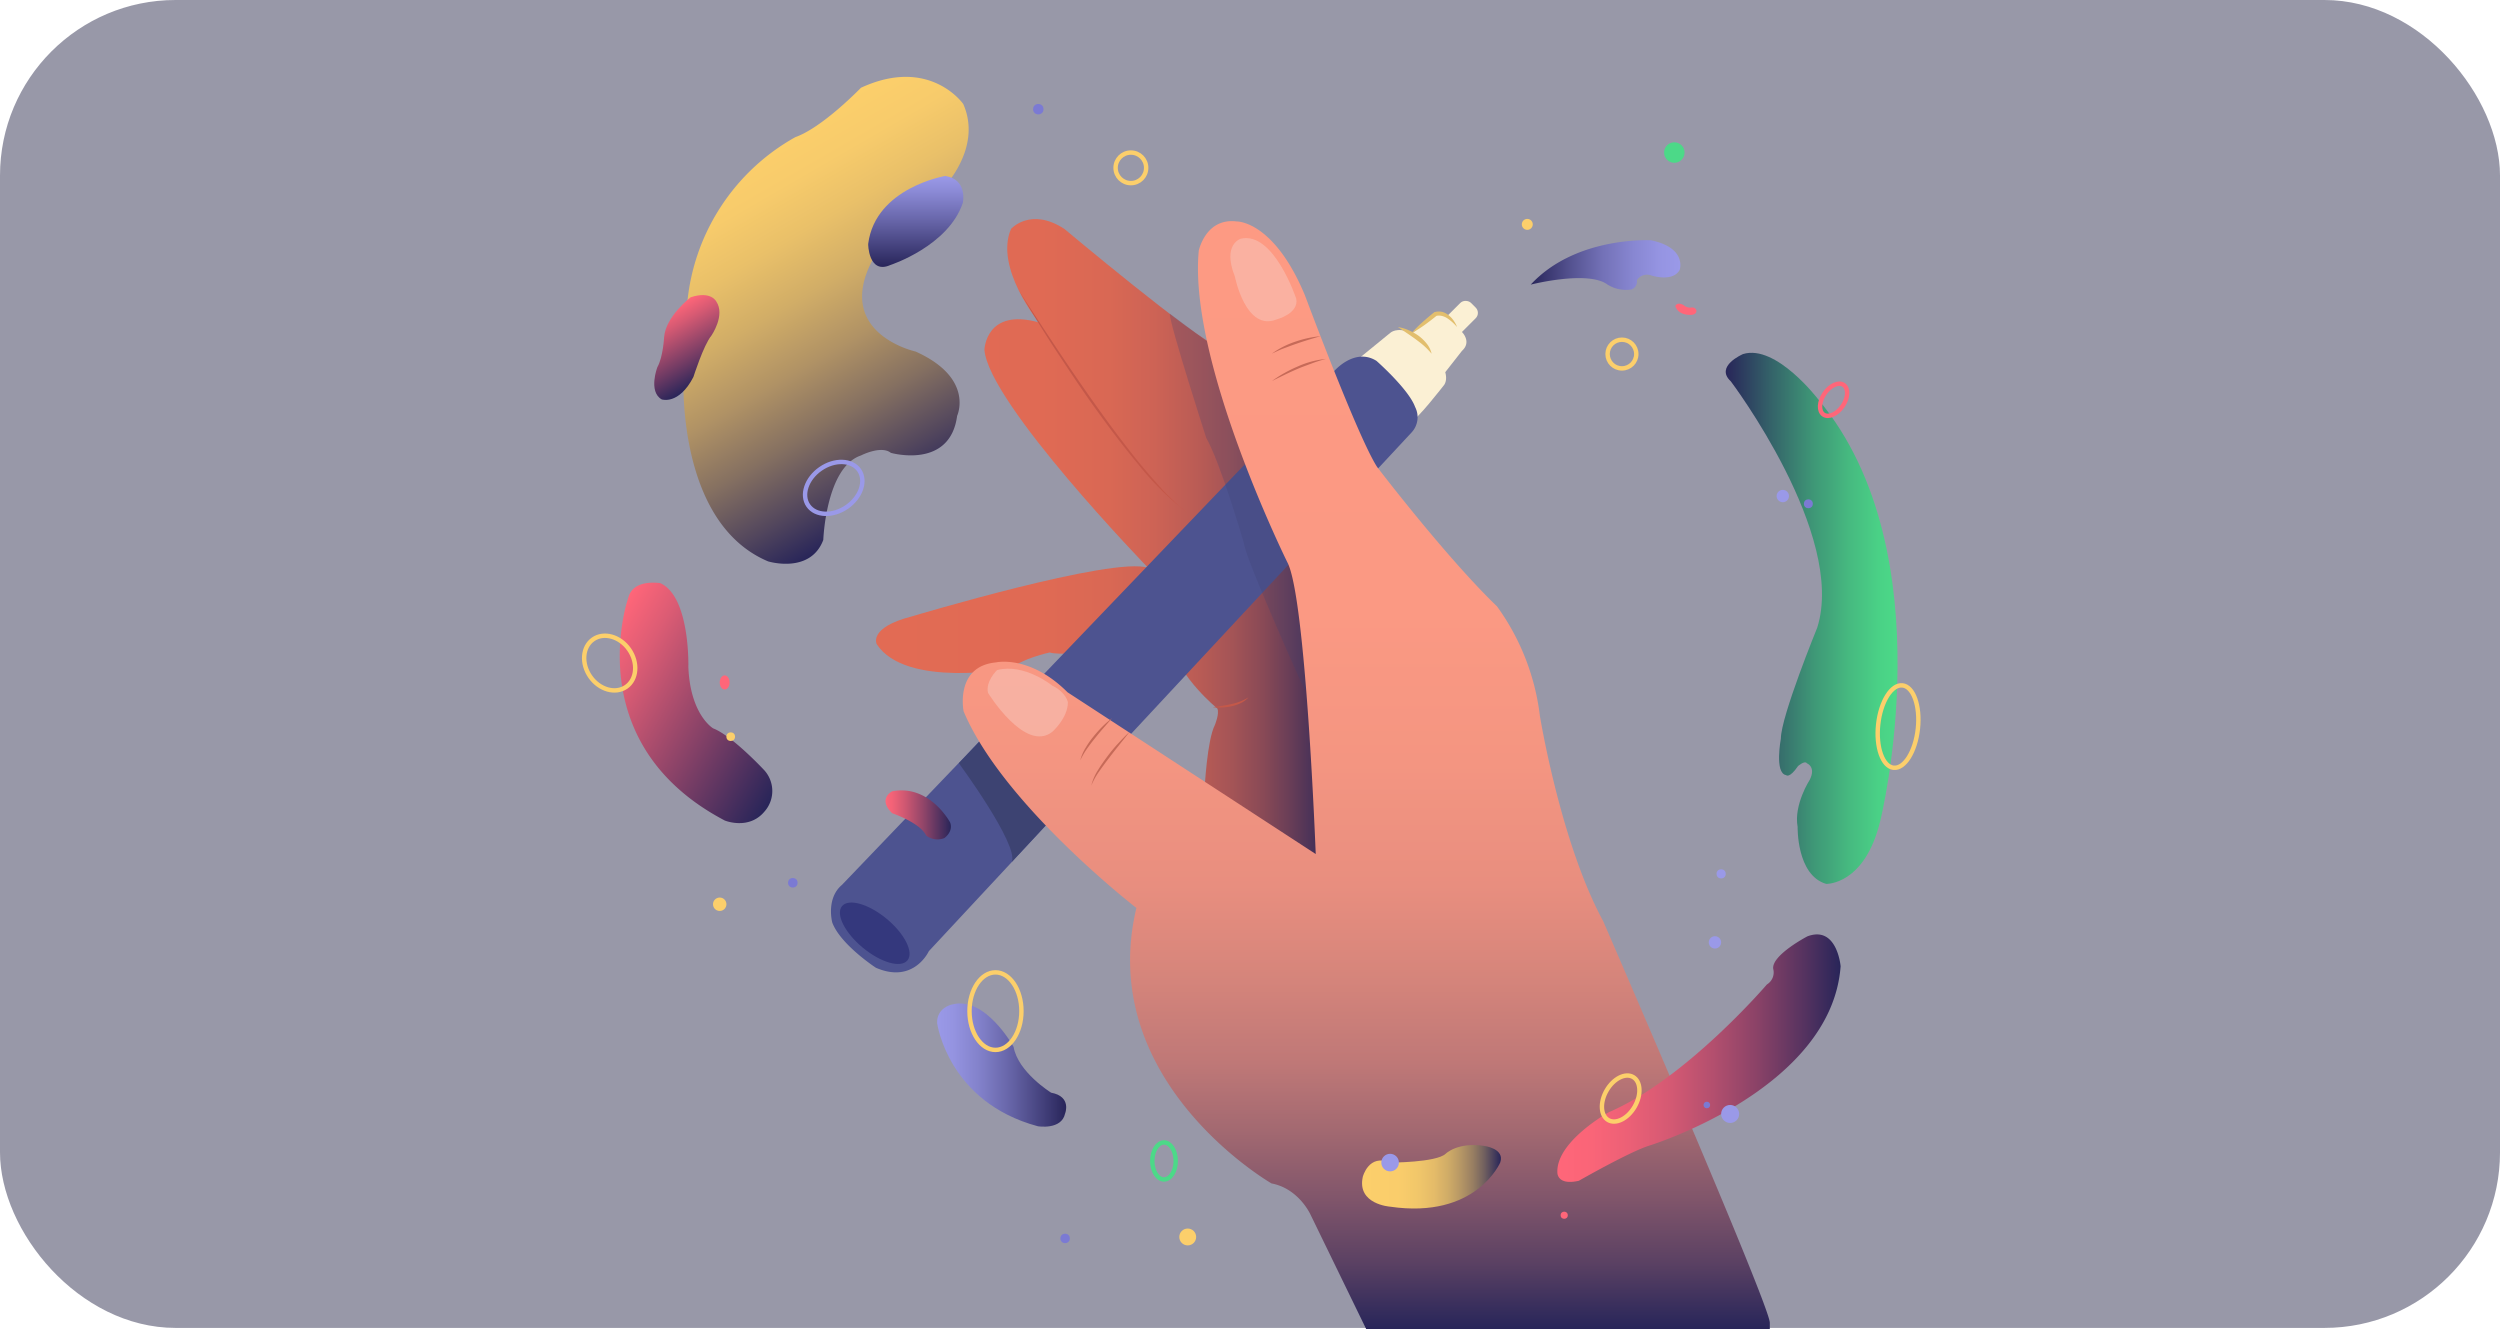<svg xmlns="http://www.w3.org/2000/svg" xmlns:xlink="http://www.w3.org/1999/xlink" viewBox="0 0 566.02 300.95"><defs><style>.cls-1{fill:#1b1b3f;opacity:0.45;}.cls-2{fill:url(#Degradado_sin_nombre_43);}.cls-3{fill:#fbf0d4;}.cls-4{fill:url(#Degradado_sin_nombre_14);}.cls-5{fill:#4d5390;}.cls-6,.cls-7{fill:#3d4372;}.cls-7{opacity:0.25;}.cls-8{fill:url(#Degradado_sin_nombre_12);}.cls-9{fill:url(#Degradado_sin_nombre_19);}.cls-10{fill:#fccf6b;}.cls-11{fill:#4cd988;}.cls-12,.cls-15,.cls-20,.cls-23{fill:none;stroke-miterlimit:10;}.cls-12{stroke:#fccf6b;}.cls-13{fill:#ff6679;}.cls-14{fill:url(#Degradado_sin_nombre_21);}.cls-15{stroke:#ff6679;}.cls-16{fill:#9a99e8;}.cls-17{fill:#7b7ad3;}.cls-18{fill:url(#Degradado_sin_nombre_25);}.cls-19{fill:url(#Degradado_sin_nombre_30);}.cls-20{stroke:#4cd988;}.cls-21{fill:url(#Degradado_sin_nombre_31);}.cls-22{fill:url(#Degradado_sin_nombre_33);}.cls-23{stroke:#9a99e8;}.cls-24{fill:url(#Degradado_sin_nombre_35);}.cls-25{fill:url(#Degradado_sin_nombre_36);}.cls-26{fill:url(#Degradado_sin_nombre_37);}.cls-27{fill:#34387d;}.cls-28{fill:#c66a58;}.cls-29{fill:#c45849;}.cls-30{fill:#f7c4ba;opacity:0.55;}.cls-31{fill:#e2be6d;}</style><linearGradient id="Degradado_sin_nombre_43" x1="169.49" y1="34.56" x2="212.65" y2="109.3" gradientUnits="userSpaceOnUse"><stop offset="0" stop-color="#fccf6b"/><stop offset="0.12" stop-color="#f7cb6b"/><stop offset="0.25" stop-color="#e9c069"/><stop offset="0.4" stop-color="#d1ad67"/><stop offset="0.56" stop-color="#b09265"/><stop offset="0.72" stop-color="#857061"/><stop offset="0.88" stop-color="#52465d"/><stop offset="1" stop-color="#282559"/></linearGradient><linearGradient id="Degradado_sin_nombre_14" x1="198.33" y1="123.85" x2="301.71" y2="123.85" gradientUnits="userSpaceOnUse"><stop offset="0" stop-color="#e26b54"/><stop offset="0.36" stop-color="#e06a54"/><stop offset="0.51" stop-color="#d96854"/><stop offset="0.61" stop-color="#cd6355"/><stop offset="0.7" stop-color="#bb5c55"/><stop offset="0.78" stop-color="#a45456"/><stop offset="0.85" stop-color="#884956"/><stop offset="0.91" stop-color="#673d57"/><stop offset="0.97" stop-color="#412f58"/><stop offset="1" stop-color="#282559"/></linearGradient><linearGradient id="Degradado_sin_nombre_12" x1="309.34" y1="50.02" x2="309.34" y2="300.95" gradientUnits="userSpaceOnUse"><stop offset="0" stop-color="#fd9a83"/><stop offset="0.35" stop-color="#fb9983"/><stop offset="0.49" stop-color="#f49581"/><stop offset="0.6" stop-color="#e88e7f"/><stop offset="0.68" stop-color="#d6857b"/><stop offset="0.76" stop-color="#bf7877"/><stop offset="0.82" stop-color="#a36971"/><stop offset="0.88" stop-color="#82566b"/><stop offset="0.94" stop-color="#5b4163"/><stop offset="0.99" stop-color="#302a5b"/><stop offset="1" stop-color="#282559"/></linearGradient><linearGradient id="Degradado_sin_nombre_19" x1="380.45" y1="60.01" x2="346.57" y2="60.01" gradientUnits="userSpaceOnUse"><stop offset="0" stop-color="#9a99e8"/><stop offset="0.14" stop-color="#9594e2"/><stop offset="0.31" stop-color="#8887d2"/><stop offset="0.52" stop-color="#7371b7"/><stop offset="0.73" stop-color="#555391"/><stop offset="0.96" stop-color="#2f2c62"/><stop offset="1" stop-color="#282559"/></linearGradient><linearGradient id="Degradado_sin_nombre_21" x1="429.66" y1="140" x2="390.72" y2="140" gradientUnits="userSpaceOnUse"><stop offset="0" stop-color="#4cd988"/><stop offset="0.11" stop-color="#4ad186"/><stop offset="0.28" stop-color="#46ba80"/><stop offset="0.5" stop-color="#3e9576"/><stop offset="0.74" stop-color="#346269"/><stop offset="1" stop-color="#282559"/></linearGradient><linearGradient id="Degradado_sin_nombre_25" x1="352.6" y1="239.54" x2="416.73" y2="239.54" gradientUnits="userSpaceOnUse"><stop offset="0" stop-color="#ff6679"/><stop offset="0.12" stop-color="#fa6578"/><stop offset="0.25" stop-color="#ec6076"/><stop offset="0.4" stop-color="#d45973"/><stop offset="0.55" stop-color="#b34f6e"/><stop offset="0.71" stop-color="#894267"/><stop offset="0.87" stop-color="#563360"/><stop offset="1" stop-color="#282559"/></linearGradient><linearGradient id="Degradado_sin_nombre_30" x1="308.38" y1="266.45" x2="339.83" y2="266.45" gradientUnits="userSpaceOnUse"><stop offset="0" stop-color="#fccf6b"/><stop offset="0.26" stop-color="#facd6b"/><stop offset="0.4" stop-color="#f1c76a"/><stop offset="0.52" stop-color="#e4bb69"/><stop offset="0.62" stop-color="#d0ac67"/><stop offset="0.71" stop-color="#b69765"/><stop offset="0.8" stop-color="#977e62"/><stop offset="0.88" stop-color="#71605f"/><stop offset="0.95" stop-color="#473e5c"/><stop offset="1" stop-color="#282559"/></linearGradient><linearGradient id="Degradado_sin_nombre_31" x1="212.17" y1="241.09" x2="241.4" y2="241.09" gradientUnits="userSpaceOnUse"><stop offset="0" stop-color="#9a99e8"/><stop offset="0.13" stop-color="#9493e0"/><stop offset="0.33" stop-color="#8281ca"/><stop offset="0.57" stop-color="#6664a7"/><stop offset="0.85" stop-color="#3f3c76"/><stop offset="1" stop-color="#282559"/></linearGradient><linearGradient id="Degradado_sin_nombre_33" x1="200.51" y1="184.5" x2="215.32" y2="184.5" gradientUnits="userSpaceOnUse"><stop offset="0" stop-color="#ff6679"/><stop offset="0.11" stop-color="#f16277"/><stop offset="0.31" stop-color="#cc5771"/><stop offset="0.58" stop-color="#914569"/><stop offset="0.91" stop-color="#402c5d"/><stop offset="1" stop-color="#282559"/></linearGradient><linearGradient id="Degradado_sin_nombre_35" x1="135.51" y1="146.67" x2="179.84" y2="172.27" gradientUnits="userSpaceOnUse"><stop offset="0" stop-color="#ff6679"/><stop offset="0.19" stop-color="#dc5c74"/><stop offset="0.59" stop-color="#854167"/><stop offset="1" stop-color="#282559"/></linearGradient><linearGradient id="Degradado_sin_nombre_36" x1="150.7" y1="70.57" x2="159.68" y2="86.13" gradientUnits="userSpaceOnUse"><stop offset="0" stop-color="#ff6679"/><stop offset="0.21" stop-color="#d75a73"/><stop offset="0.68" stop-color="#713b64"/><stop offset="1" stop-color="#282559"/></linearGradient><linearGradient id="Degradado_sin_nombre_37" x1="207.3" y1="39.84" x2="207.3" y2="60.45" gradientUnits="userSpaceOnUse"><stop offset="0" stop-color="#9a99e8"/><stop offset="0.17" stop-color="#8b8ad6"/><stop offset="0.51" stop-color="#6563a6"/><stop offset="1" stop-color="#28255a"/><stop offset="1" stop-color="#282559"/></linearGradient></defs><g id="Capa_2" data-name="Capa 2"><g id="Ilustraciones"><rect class="cls-1" width="566.02" height="300.65" rx="39.76"/><path class="cls-2" d="M213.32,42.82s9.24-9.12,4.77-19.27c0,0-7.57-10.89-23.16-3.68,0,0-8.68,9-14.86,11.18a48.14,48.14,0,0,0-24.53,38.24l-.76,14.56s-2.21,34.27,19.12,43.25c0,0,9.56,2.94,12.5-4.86,0,0,.59-16.47,8.53-19.12,0,0,4.56-2.35,6.77-.59,0,0,13.38,3.83,15-8.38,0,0,4-8.53-9.4-14.56,0,0-19.53-4.27-9-22.07Z"/><path class="cls-3" d="M308.14,80.77l6.63-5.41s1.54-1.44,4.63,0c0,0,6,5.07,6.84,6.73,0,0,2,3,.77,5,0,0-6.4,8.28-7.5,8.28Z"/><path class="cls-3" d="M318.92,76.2l4.19-3.75a3.78,3.78,0,0,1,4.29-.81L331,75.17s2.28,2.21,0,4.27L326.64,85Z"/><rect class="cls-3" x="326.61" y="69.54" width="8.16" height="4.91" rx="1.7" transform="translate(45.95 254.92) rotate(-45)"/><path class="cls-4" d="M272.74,178.5s.55-10.92,2.31-14.34c0,0,1.11-2.65.56-3.75,0,0-8.72-7.06-10.37-14.56,0,0-24.27,3.09-27.58,1.87,0,0-6.51,1.44-8.61,3.64,0,0-24,4.53-30.55-5.51,0,0-2-3.75,7.94-6.29,0,0,45.56-13.68,53.5-11,0,0-36.18-37.32-37.06-49.38,0,0,.29-9.56,12.35-6.18,0,0-10.15-12.36-6.32-21.18,0,0,4.41-5,12.06,0,0,0,30,25.15,34.79,26.62l18,22.06,7.94,97.67Z"/><path class="cls-5" d="M319.51,98,210.3,215.35s-3.41,7.5-12,3.75c0,0-8-5.22-9.87-10.23,0,0-1.47-5.44,2.2-8.53L302.09,84s4.62-5.39,9.55-2.3c0,0,7.28,6.4,8.75,10.44A5.07,5.07,0,0,1,319.51,98Z"/><path class="cls-6" d="M221.63,168l-4.54,4.79s13.52,18.37,12,22.34l9.11-9.8L223.61,166Z"/><path class="cls-7" d="M295.32,156.12S282.08,126.85,281.64,123c0,0-5.29-18.24-8.53-23.83,0,0-8.28-25.69-8.28-28.19l9.75,7.31L299,134.21l-1.47,21.91Z"/><path class="cls-8" d="M400.7,301H309.36l-12.65-26s-2.64-5.89-8.82-7.06c0,0-40-23-30.6-62.37,0,0-30.3-23.44-39.12-44.52,0,0-2.06-10.19,7.35-11.08,0,0,7.65-1.76,16.18,6.77l56.19,36.62s-2.21-58-6.4-66c0,0-22.5-45.45-20.08-70.6,0,0,1.55-7.51,8.61-6.62,0,0,8.38-.22,15.44,16.76,0,0,11.92,32,16.33,38.83,0,0,15.66,20.52,27.14,31.55a53,53,0,0,1,9.7,24.71s4.64,28.69,14.34,46.56c0,0,37.51,86.48,37.73,90.9"/><path class="cls-9" d="M346.57,64.44s13-3.31,17.4,0a7.91,7.91,0,0,0,5.4,1.1,1.86,1.86,0,0,0,1.22-2.1,2.74,2.74,0,0,1,3.2-1.1s4.85,1.66,6.5-1.21c0,0,1.77-5-6.5-6.73C373.79,54.4,356.76,53.41,346.57,64.44Z"/><circle class="cls-10" cx="345.79" cy="50.8" r="1.24"/><circle class="cls-11" cx="379.08" cy="34.54" r="2.32"/><circle class="cls-12" cx="367.22" cy="80.16" r="3.25"/><path class="cls-13" d="M379.3,69.29s.44,2.11,3.6,2c0,0,1.25,0,1.18-1,0,0-.15-.86-1.36-.64a2.25,2.25,0,0,1-1.51-.55S379.82,68.22,379.3,69.29Z"/><path class="cls-14" d="M391.88,86.35s26.18,34.71,19.56,55.75c0,0-8.24,20.15-8.24,25.15,0,0-1.47,7.8,1.18,8.24,0,0,.73.86,2.72-2.06,0,0,1.54-1.33,2-.61,0,0,2.1.77.66,3.7,0,0-3.69,5.68-2.76,10.7,0,0-.27,10.92,6.46,12.9,0,0,8.71.33,12.24-14.23,0,0,15.12-60.56-14-95.42,0,0-9.56-12.61-17.06-10.31C394.67,80.16,388.13,82.9,391.88,86.35Z"/><ellipse class="cls-15" cx="414.2" cy="90.3" rx="4.05" ry="2.49" transform="matrix(0.56, -0.83, 0.83, 0.56, 108.24, 383.73)"/><ellipse class="cls-12" cx="429.71" cy="164.49" rx="9.38" ry="4.52" transform="translate(220.08 574.08) rotate(-83.84)"/><circle class="cls-16" cx="389.68" cy="197.85" r="1.04"/><circle class="cls-16" cx="388.28" cy="213.36" r="1.4"/><circle class="cls-17" cx="409.43" cy="114.06" r="1.01"/><circle class="cls-16" cx="403.64" cy="112.31" r="1.4"/><path class="cls-18" d="M409.2,212s-8.17,4.27-7.73,7.36a3.18,3.18,0,0,1-1.43,3.53s-18.31,21.4-35.74,28.9c0,0-12,6.62-11.7,13.68,0,0-.11,3,4.86,1.87,0,0,11.36-6.5,15.88-7.94,0,0,41.33-12.68,43.39-40.63C416.73,218.73,415.92,209.46,409.2,212Z"/><ellipse class="cls-12" cx="366.93" cy="248.72" rx="5.63" ry="3.67" transform="translate(-31.93 442.13) rotate(-60)"/><circle class="cls-17" cx="386.44" cy="250.18" r="0.74"/><circle class="cls-16" cx="391.72" cy="252.21" r="2.04"/><circle class="cls-13" cx="354.15" cy="275.14" r="0.81"/><path class="cls-19" d="M314.73,263.22s10.44,0,12.58-2c0,0,2.72-2.72,8.75-1.77,0,0,4.7.59,3.6,3.75,0,0-5.44,12.87-24.93,10,0,0-7.57-.52-6.18-6.77C308.55,266.45,309.88,261.16,314.73,263.22Z"/><circle class="cls-10" cx="268.91" cy="280.06" r="1.91"/><circle class="cls-17" cx="241.15" cy="280.39" r="1.07"/><ellipse class="cls-20" cx="263.54" cy="262.85" rx="2.65" ry="4.19"/><path class="cls-21" d="M212.18,231.67S214.6,249.54,235,255c0,0,5.33.88,6.14-2.87,0,0,1.58-3.86-3.16-4.74,0,0-7.5-4.64-8.5-10.37,0,0-6.39-11.59-13.89-9.6C215.6,227.37,212,228.14,212.18,231.67Z"/><path class="cls-22" d="M202,184.13s6.28,2.09,7.72,5.07a4.18,4.18,0,0,0,4.08.55s2.1-1.43,1.32-3.53c0,0-4.63-8.71-13.12-7.06C202,179.16,198.61,180.82,202,184.13Z"/><circle class="cls-17" cx="179.5" cy="199.87" r="1.08"/><ellipse class="cls-13" cx="164.07" cy="154.51" rx="1.12" ry="1.6"/><circle class="cls-17" cx="235.08" cy="24.72" r="1.18"/><circle class="cls-12" cx="256.04" cy="38" r="3.46"/><ellipse class="cls-23" cx="188.76" cy="110.44" rx="7.01" ry="5.24" transform="translate(-29.27 127.5) rotate(-34.8)"/><path class="cls-24" d="M142.24,135.37a33.47,33.47,0,0,0-1.13,4.54c-1.79,9.63-2.79,32.32,23,45.87,0,0,5.41,2.21,8.94-2a7,7,0,0,0,0-9.38s-7.28-7.83-11.58-9.49c0,0-5.18-3-5.62-13.9,0,0,.44-16-6.4-19C149.41,132.06,143.34,130.94,142.24,135.37Z"/><path class="cls-25" d="M156.36,67.31s-5.63,4.3-6,9c0,0-.22,4.52-1.54,6.84,0,0-2.1,5.52,1,7.28,0,0,3.86,1.33,7.17-5.07,0,0,2.32-7.28,4.08-9.38,0,0,3.2-4.63,1.1-7.72C162.2,68.3,161,65.76,156.36,67.31Z"/><path class="cls-26" d="M201.59,60S214.74,55.72,218,45.9c0,0,1.15-5.29-4-6.06,0,0-15.77,2.64-17.43,15.33C196.51,55.17,196.63,62.23,201.59,60Z"/><circle class="cls-16" cx="314.73" cy="263.22" r="1.99"/><ellipse class="cls-12" cx="225.38" cy="228.93" rx="5.88" ry="8.78"/><circle class="cls-10" cx="162.95" cy="204.73" r="1.52"/><circle class="cls-10" cx="165.44" cy="166.79" r="0.98"/><ellipse class="cls-12" cx="138.05" cy="150.11" rx="5.37" ry="6.55" transform="translate(-60.99 105.65) rotate(-34.8)"/><ellipse class="cls-27" cx="198.05" cy="211.28" rx="4.24" ry="9.62" transform="translate(-91.01 228.87) rotate(-50.33)"/><path class="cls-28" d="M251.79,162.6c-1.33,1.52-2.66,3-3.91,4.58-.63.77-1.23,1.56-1.8,2.38a17.2,17.2,0,0,0-1.5,2.6,10,10,0,0,1,1.18-2.8,19.52,19.52,0,0,1,1.73-2.5,28.82,28.82,0,0,1,2-2.25A22.8,22.8,0,0,1,251.79,162.6Z"/><path class="cls-28" d="M255.76,165.69c-1.54,2-3.15,3.91-4.65,5.91-.78,1-1.5,2-2.21,3a16.27,16.27,0,0,0-1.82,3.26,11.36,11.36,0,0,1,1.49-3.47c.65-1.08,1.39-2.11,2.14-3.12s1.57-2,2.41-2.91S254.83,166.54,255.76,165.69Z"/><path class="cls-29" d="M274.58,160.1c1.43-.19,2.82-.38,4.19-.69a12.32,12.32,0,0,0,3.9-1.52,5.72,5.72,0,0,1-1.74,1.29,9.39,9.39,0,0,1-2.05.71,12,12,0,0,1-2.14.29A11.16,11.16,0,0,1,274.58,160.1Z"/><path class="cls-28" d="M299,76.11c-1.89.55-3.76,1.11-5.6,1.76-.93.31-1.83.67-2.74,1s-1.79.78-2.69,1.18a19.94,19.94,0,0,1,5.26-2.68A24.34,24.34,0,0,1,299,76.11Z"/><path class="cls-28" d="M288,86.26a24.71,24.71,0,0,1,2.8-1.8,29.5,29.5,0,0,1,3-1.48,20.3,20.3,0,0,1,6.43-1.72c-1.08.28-2.13.6-3.17,1S295,83,294,83.43C291.93,84.3,290,85.27,288,86.26Z"/><path class="cls-30" d="M223.69,156.86s8.39,13.68,14.56,8.83c0,0,3.53-3.09,3.53-6.7,0,0-.44-2.28-3.53-3.75,0,0-6.32-5.15-12.5-3.53C225.75,151.71,223.1,154.21,223.69,156.86Z"/><path class="cls-30" d="M279.58,62.58s2.45,12.65,9.54,9.71c0,0,5-1.32,4.36-4.64,0,0-5.07-15.37-12.57-13.6C280.91,54.05,276.68,55.31,279.58,62.58Z"/><path class="cls-31" d="M316.5,74.05a9,9,0,0,1,2.44.72A12.4,12.4,0,0,1,321.15,76,9.74,9.74,0,0,1,323,77.78a5.63,5.63,0,0,1,1.13,2.3,19,19,0,0,0-1.7-1.76c-.6-.53-1.23-1-1.88-1.49C319.26,75.88,317.89,75,316.5,74.05Z"/><path class="cls-31" d="M329.89,74.05a10.7,10.7,0,0,0-2.22-2,4.13,4.13,0,0,0-1.25-.53,3,3,0,0,0-1.26,0l.18-.1c-.91.75-1.85,1.47-2.81,2.16a30,30,0,0,1-3,1.9A28.57,28.57,0,0,1,322,73c.88-.79,1.78-1.56,2.7-2.28l.1-.08.09,0a3.53,3.53,0,0,1,1.74,0,4.19,4.19,0,0,1,1.46.82,5.9,5.9,0,0,1,1.06,1.18A6.26,6.26,0,0,1,329.89,74.05Z"/><path class="cls-29" d="M230.62,65.65c2.84,4.48,5.75,8.91,8.69,13.32s5.93,8.78,9,13.08,6.25,8.55,9.57,12.68l2.53,3,2.66,3c.89,1,1.87,1.88,2.79,2.82s2,1.71,3,2.57A63.82,63.82,0,0,1,257.6,105c-3.39-4.08-6.58-8.32-9.68-12.63s-6-8.71-8.93-13.16S233.31,70.22,230.62,65.65Z"/></g></g></svg>